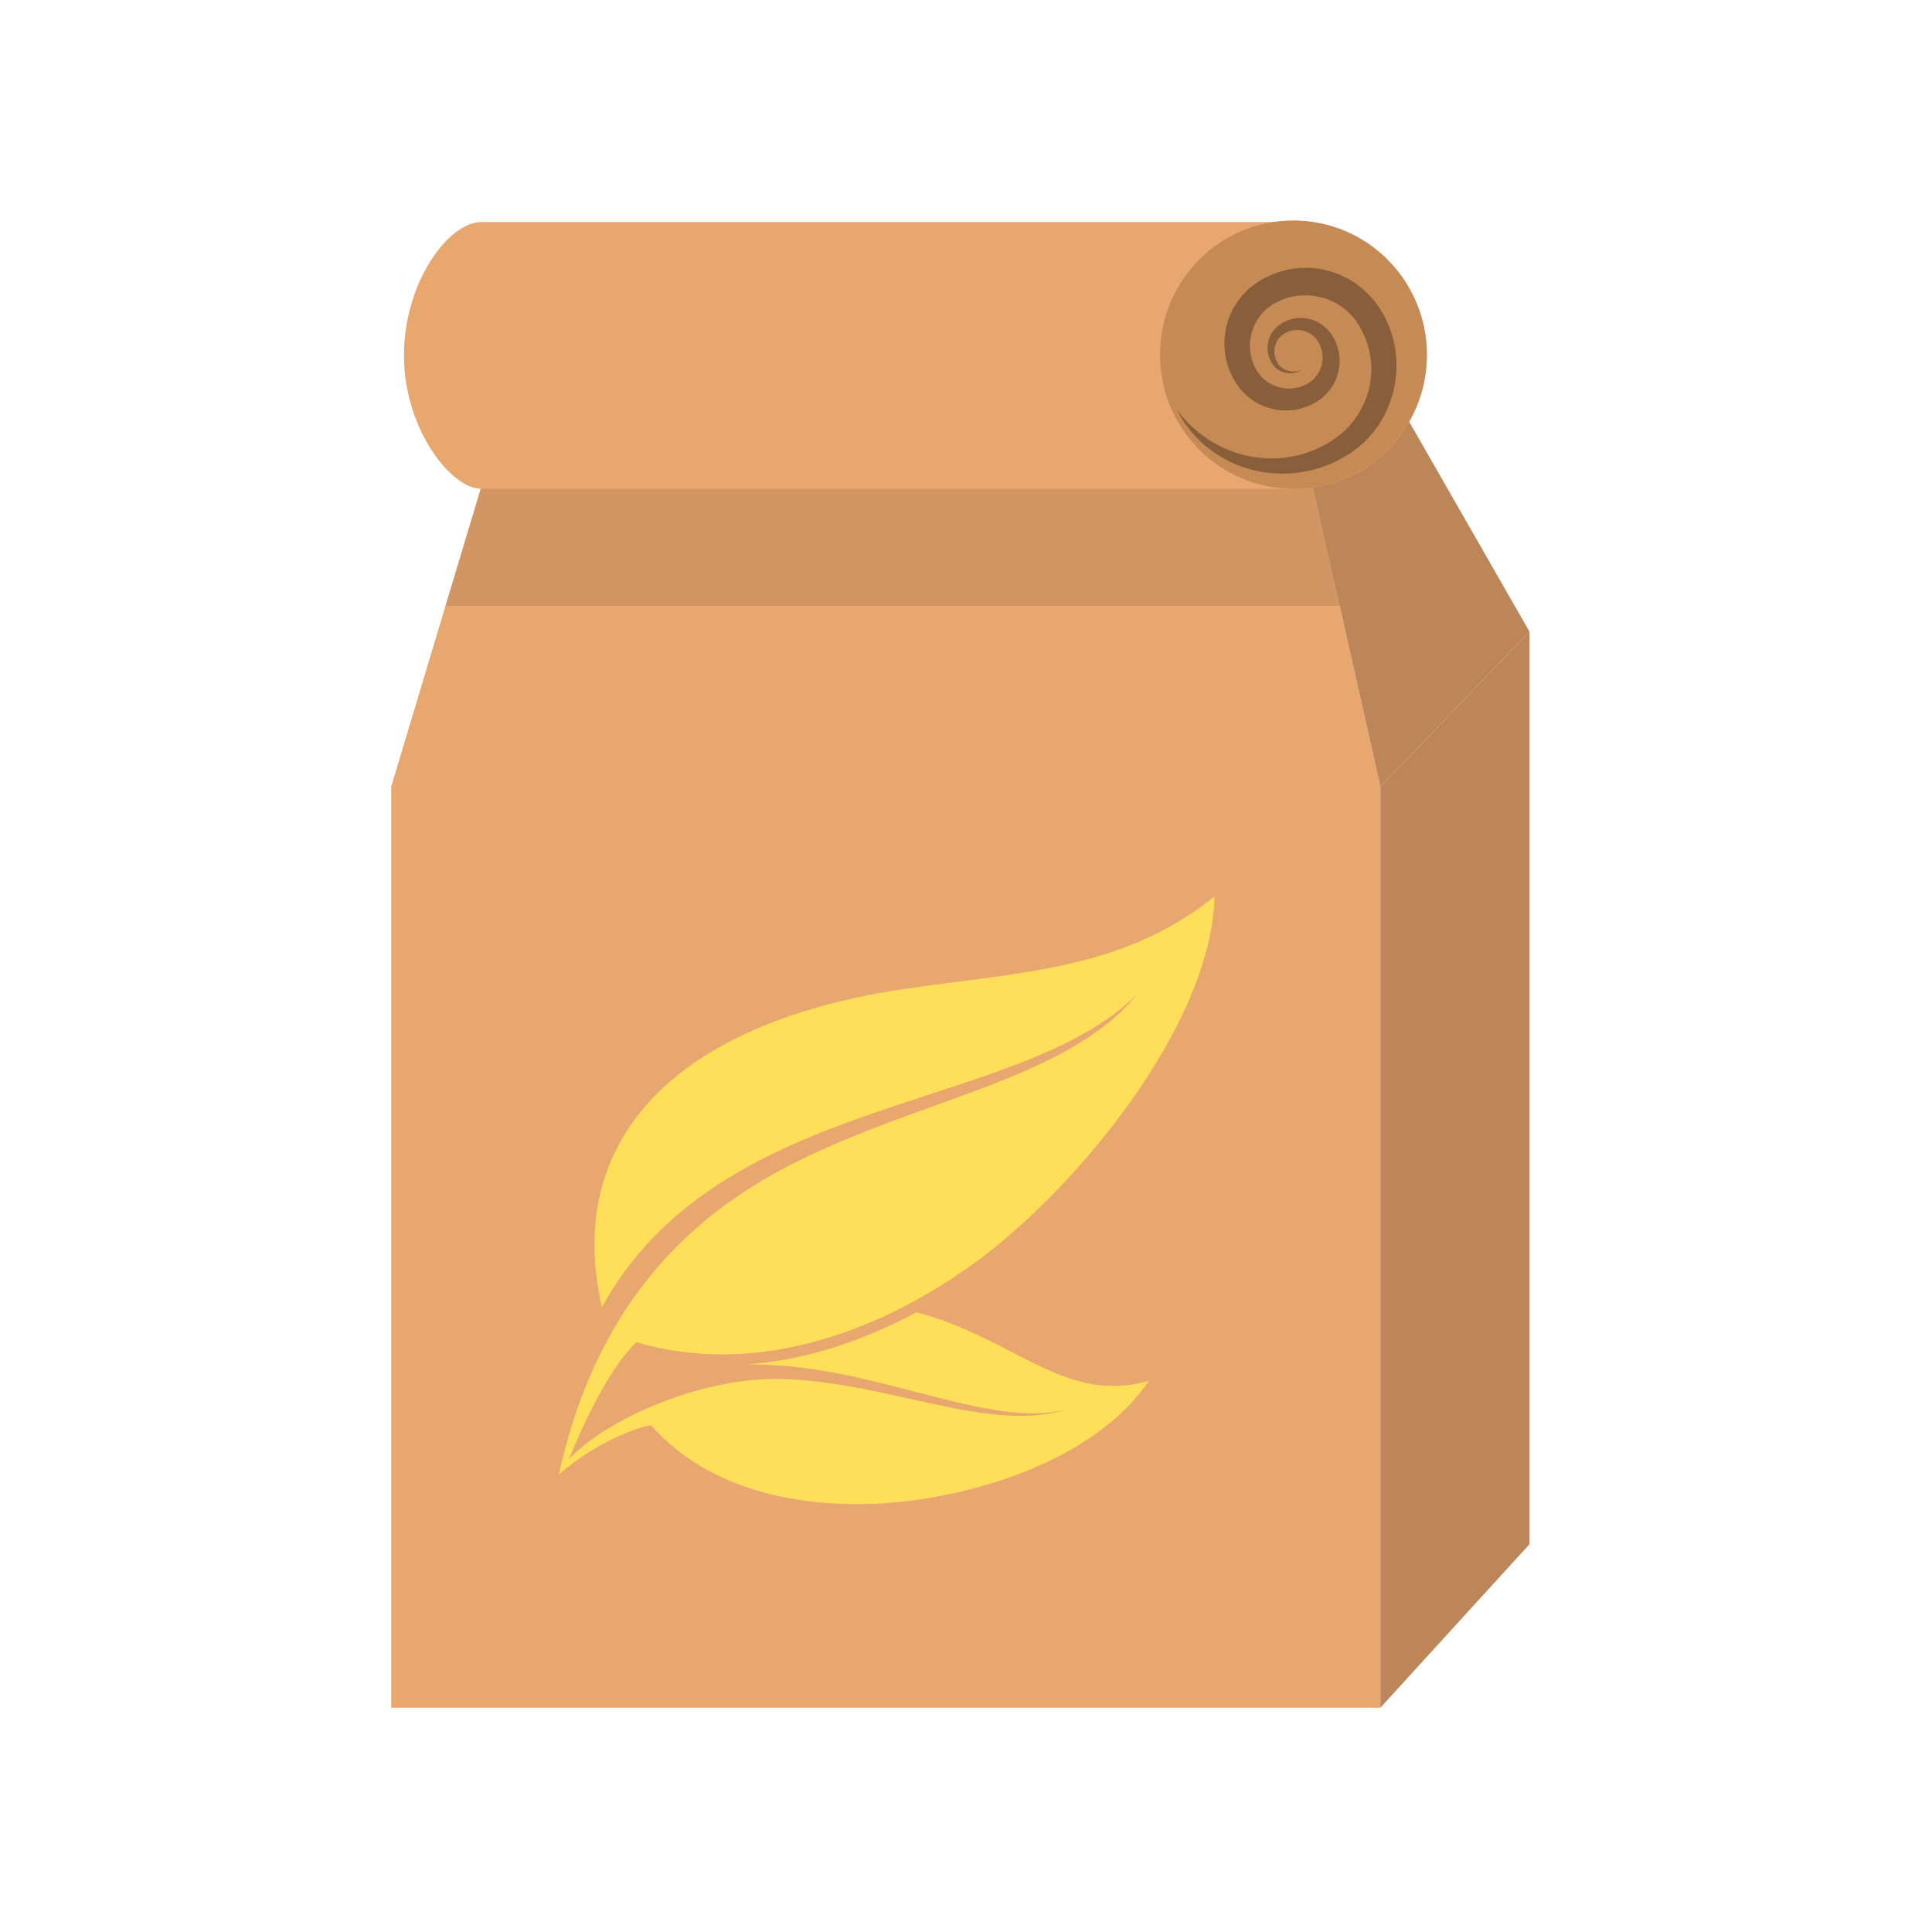 <svg xmlns="http://www.w3.org/2000/svg" xmlns:xlink="http://www.w3.org/1999/xlink" width="150" zoomAndPan="magnify" viewBox="0 0 112.5 112.5" height="150" preserveAspectRatio="xMidYMid meet" version="1.0"><defs><clipPath id="38d14cf9cb"><path d="M 22.707 19 L 81 19 L 81 99.449 L 22.707 99.449 Z M 22.707 19 " clip-rule="nonzero"/></clipPath><clipPath id="09e77c23d5"><path d="M 74 16 L 89.16 16 L 89.16 46 L 74 46 Z M 74 16 " clip-rule="nonzero"/></clipPath><clipPath id="468b448819"><path d="M 23 12.832 L 84 12.832 L 84 29 L 23 29 Z M 23 12.832 " clip-rule="nonzero"/></clipPath><clipPath id="b39cbc5da8"><path d="M 67 12.832 L 84 12.832 L 84 29 L 67 29 Z M 67 12.832 " clip-rule="nonzero"/></clipPath><clipPath id="fc0746b4aa"><path d="M 80 36 L 89.16 36 L 89.16 99.449 L 80 99.449 Z M 80 36 " clip-rule="nonzero"/></clipPath><clipPath id="8e9239ba2c"><path d="M 32 52 L 71 52 L 71 88 L 32 88 Z M 32 52 " clip-rule="nonzero"/></clipPath><clipPath id="551c34530a"><path d="M 29.953 55.691 L 70.871 52.195 L 73.73 85.676 L 32.812 89.168 Z M 29.953 55.691 " clip-rule="nonzero"/></clipPath><clipPath id="6ff45df006"><path d="M 29.953 55.691 L 70.871 52.195 L 73.73 85.676 L 32.812 89.168 Z M 29.953 55.691 " clip-rule="nonzero"/></clipPath><clipPath id="2dff9816c6"><path d="M 29.969 55.688 L 70.719 52.207 L 73.574 85.656 L 32.824 89.137 Z M 29.969 55.688 " clip-rule="nonzero"/></clipPath><clipPath id="6a13773eda"><path d="M 29.969 55.688 L 70.719 52.207 L 73.574 85.652 L 32.824 89.133 Z M 29.969 55.688 " clip-rule="nonzero"/></clipPath></defs><g clip-path="url(#38d14cf9cb)"><path fill="#e8a76f" d="M 74.395 19.234 L 30.758 19.234 L 22.781 45.805 L 22.781 99.441 L 80.379 99.441 L 80.379 45.805 L 74.395 19.234 " fill-opacity="1" fill-rule="nonzero"/></g><g clip-path="url(#09e77c23d5)"><path fill="#bc8659" d="M 77.32 16.293 L 89.062 36.781 L 80.379 45.805 L 74.395 19.234 L 77.32 16.293 " fill-opacity="1" fill-rule="nonzero"/></g><path fill="#d29664" d="M 78.008 35.277 L 25.953 35.277 L 29.98 21.867 L 74.988 21.867 L 78.008 35.277 " fill-opacity="1" fill-rule="nonzero"/><path fill="#ab7950" d="M 78.02 35.277 L 78.008 35.277 L 74.988 21.867 L 75 21.867 L 78.02 35.277 " fill-opacity="1" fill-rule="nonzero"/><g clip-path="url(#468b448819)"><path fill="#e8a76f" d="M 83.086 20.695 C 83.086 24.98 79.625 28.461 75.359 28.461 L 28.012 28.461 C 26.266 28.461 23.523 24.98 23.523 20.695 C 23.523 16.406 26.141 12.93 28.012 12.93 L 75.359 12.93 C 79.625 12.93 83.086 16.406 83.086 20.695 " fill-opacity="1" fill-rule="nonzero"/></g><g clip-path="url(#b39cbc5da8)"><path fill="#c68a55" d="M 83.086 20.648 C 83.086 24.965 79.609 28.461 75.316 28.461 C 71.023 28.461 67.547 24.965 67.547 20.648 C 67.547 16.336 71.023 12.84 75.316 12.84 C 79.609 12.84 83.086 16.336 83.086 20.648 " fill-opacity="1" fill-rule="nonzero"/></g><path fill="#895e3a" d="M 68.531 23.871 C 69.703 25.445 71.469 26.461 73.305 26.648 C 75.125 26.875 77.008 26.258 78.297 25.086 C 78.926 24.492 79.383 23.734 79.641 22.922 C 79.891 22.105 79.918 21.227 79.727 20.406 C 79.625 19.996 79.488 19.598 79.289 19.227 C 79.188 19.031 79.094 18.875 78.961 18.688 C 78.859 18.547 78.715 18.375 78.574 18.238 C 78.008 17.672 77.246 17.312 76.453 17.223 C 75.66 17.121 74.84 17.289 74.152 17.703 C 73.488 18.09 73.02 18.758 72.852 19.512 C 72.676 20.258 72.836 21.09 73.277 21.723 C 73.695 22.316 74.453 22.68 75.211 22.621 C 75.582 22.598 75.969 22.465 76.277 22.25 C 76.57 22.047 76.801 21.734 76.922 21.379 C 77.18 20.68 76.895 19.73 76.219 19.387 C 75.562 19 74.488 19.277 74.258 20.109 C 74.137 20.5 74.227 20.992 74.531 21.309 C 74.832 21.629 75.375 21.738 75.812 21.508 C 75.422 21.809 74.809 21.82 74.371 21.492 C 73.941 21.152 73.742 20.574 73.828 20.012 C 73.902 19.449 74.32 18.941 74.848 18.715 C 75.363 18.469 75.992 18.445 76.547 18.668 C 77.695 19.148 78.211 20.492 77.93 21.66 C 77.797 22.246 77.453 22.789 76.973 23.176 C 76.5 23.551 75.945 23.781 75.355 23.867 C 74.172 24.047 72.902 23.551 72.156 22.562 C 71.438 21.621 71.145 20.379 71.371 19.207 C 71.578 18.039 72.328 16.969 73.344 16.359 C 74.316 15.758 75.504 15.488 76.645 15.629 C 77.785 15.773 78.875 16.309 79.68 17.133 C 79.883 17.34 80.059 17.543 80.238 17.805 C 80.383 18.012 80.543 18.273 80.66 18.516 C 80.914 19.012 81.098 19.543 81.203 20.09 C 81.641 22.277 80.82 24.656 79.113 26.027 C 77.426 27.395 75.191 27.859 73.176 27.422 C 71.16 26.992 69.402 25.637 68.531 23.871 " fill-opacity="1" fill-rule="nonzero"/><g clip-path="url(#fc0746b4aa)"><path fill="#bc8659" d="M 80.379 45.805 L 89.062 36.781 L 89.062 89.918 L 80.379 99.441 L 80.379 45.805 " fill-opacity="1" fill-rule="nonzero"/></g><g clip-path="url(#8e9239ba2c)"><g clip-path="url(#551c34530a)"><g clip-path="url(#6ff45df006)"><g clip-path="url(#2dff9816c6)"><g clip-path="url(#6a13773eda)"><path fill="#ffde59" d="M 70.719 52.207 C 70.559 59.711 62.578 69.363 56.605 73.645 C 50.777 77.824 43.695 80.121 37.059 78.156 C 36.41 78.781 35.043 80.328 33.133 84.957 C 35.32 82.648 40.77 80.207 45.406 80.297 C 51.668 80.418 57.676 83.539 62.195 82.039 C 57.605 83.355 50.68 79.277 43.379 79.461 C 46.883 79.223 50.285 78.07 53.363 76.414 C 59.012 77.871 62.023 81.832 66.906 80.398 C 64.367 84.164 59.152 86.363 54.16 87.219 C 48.453 88.195 41.762 87.379 37.922 83.004 C 37.387 83 34.719 83.938 32.543 85.859 C 34.23 78.184 38.098 72.191 45.156 68.297 C 52.789 64.082 61.973 63.074 66.188 57.926 C 59.125 64.867 41.906 63.594 35.047 76.129 C 34.285 72.75 34.57 69.906 35.609 67.523 C 38.395 61.156 46.098 58.582 52.449 57.621 C 59.27 56.586 65.27 56.57 70.719 52.207 " fill-opacity="1" fill-rule="nonzero"/></g></g></g></g></g></svg>